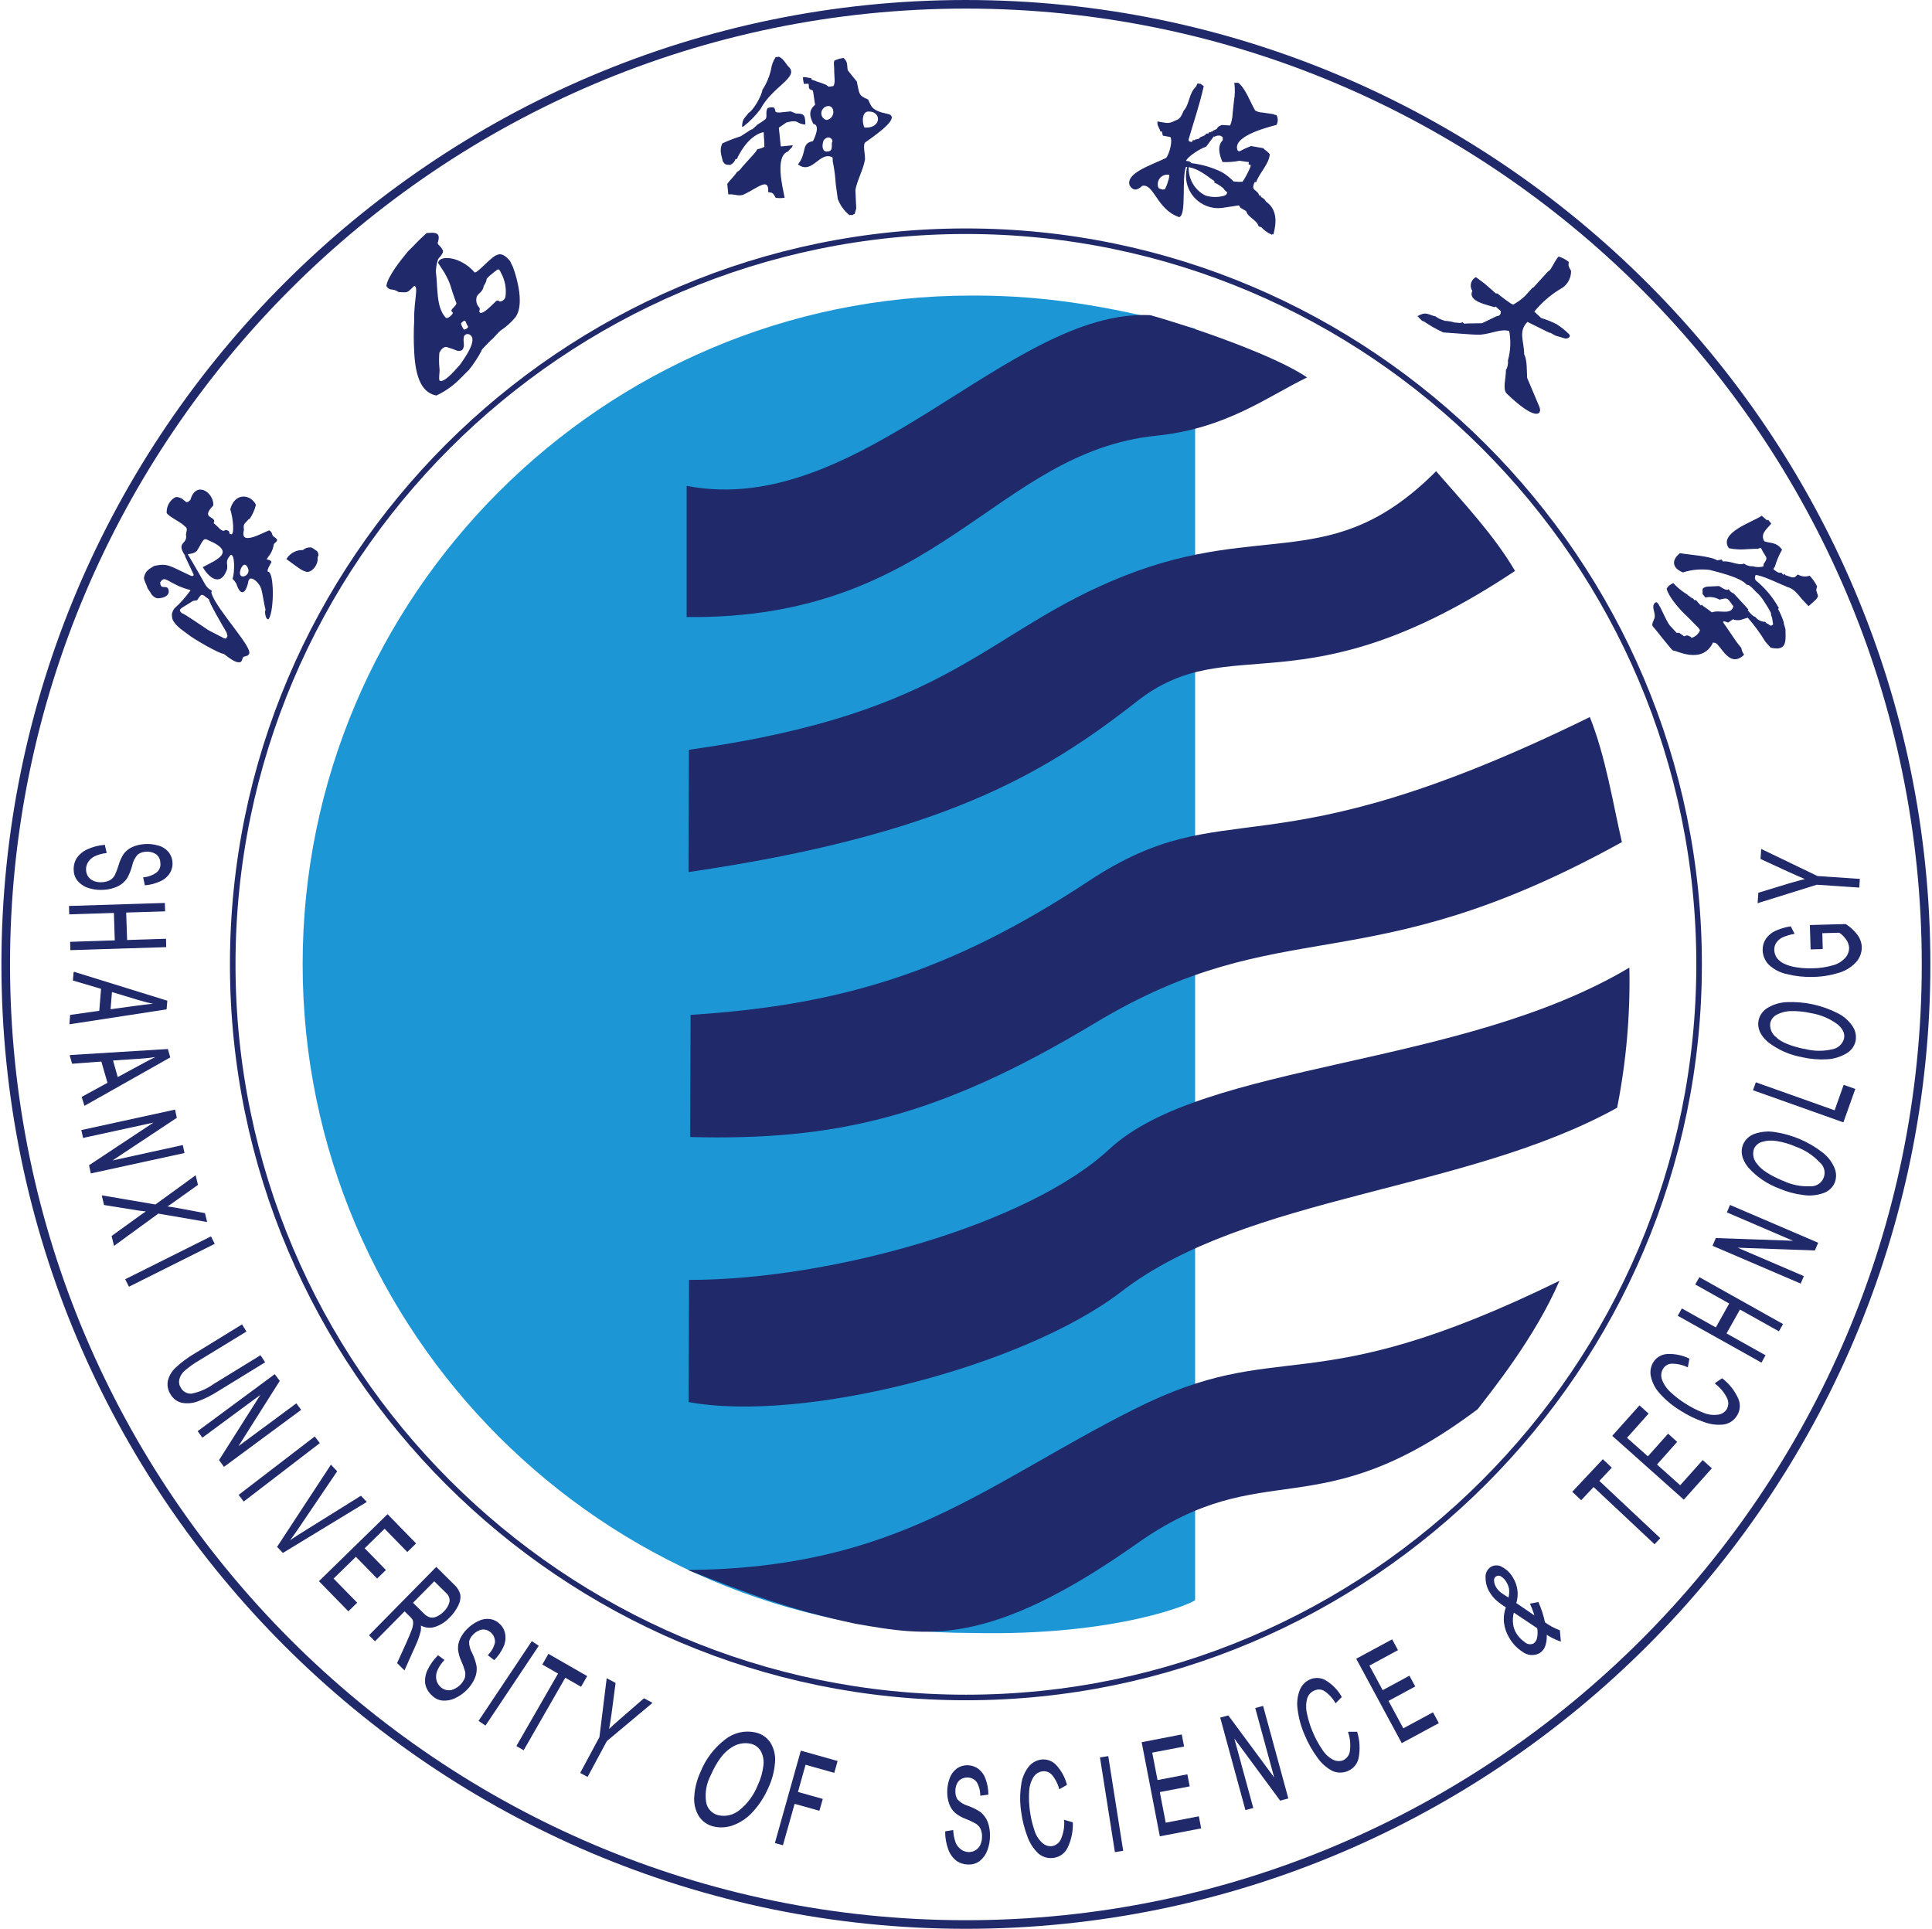 <svg width="588" height="587" viewBox="0 0 588 587" fill="none" xmlns="http://www.w3.org/2000/svg">
<path fill-rule="evenodd" clip-rule="evenodd" d="M293.969 1.309C454.926 1.309 586.196 132.564 586.196 293.501C586.196 454.438 454.926 585.693 293.969 585.693C133.013 585.693 1.742 454.438 1.742 293.501C1.742 132.564 133.013 1.309 293.969 1.309Z" stroke="#20296A" stroke-width="2.616" stroke-miterlimit="2.41"/>
<path fill-rule="evenodd" clip-rule="evenodd" d="M293.973 70.367C416.887 70.367 517.118 170.6 517.118 293.484C517.118 416.369 416.872 516.602 293.973 516.602C171.074 516.602 70.828 416.369 70.828 293.484C70.828 170.6 171.074 70.367 293.973 70.367Z" stroke="#20296A" stroke-width="1.693" stroke-miterlimit="2.41"/>
<path fill-rule="evenodd" clip-rule="evenodd" d="M227.922 34.498C229.461 33.668 232.016 29.128 232.185 27.436C233.43 25.52 234.326 23.4 234.832 21.173C235.001 19.878 235.458 18.637 236.171 17.542L237.079 17.449C238.479 18.142 239.202 19.803 239.879 20.419C243.127 23.343 234.924 26.266 231.323 33.068C229.819 35.116 228.025 36.935 225.999 38.468C226.199 36.176 226.476 36.437 227.922 34.529V34.498ZM235.986 34.175C236.371 34.391 236.371 34.391 237.263 34.422L239.11 34.221L240.649 34.068C241.065 34.191 241.788 34.591 242.188 34.714C244.804 34.714 244.819 35.206 244.943 37.699C242.265 37.545 243.404 36.068 239.371 37.084C239.264 37.084 236.955 38.745 236.863 38.776C237.063 40.638 237.248 42.5 237.432 44.362C237.471 44.49 237.523 44.614 237.586 44.731C238.433 44.731 240.188 44.439 241.05 44.393C240.942 44.87 239.894 45.547 239.787 45.931C235.447 47.47 238.14 57.349 238.602 60.042C237.8 60.153 236.988 60.153 236.186 60.042C235.417 58.688 235.355 58.503 233.986 58.318C234.124 53.564 230.446 57.072 226.429 58.98C224.891 59.734 223.66 58.841 221.812 58.98C221.72 57.995 221.612 56.995 221.52 56.01C221.966 55.287 223.814 53.502 224.414 52.471C225.183 51.994 225.183 51.994 226.122 50.794C229.368 47.132 230.045 46.624 230.569 45.608L231.924 45.208C232.228 45.08 232.527 44.936 232.816 44.777C232.816 43.9 232.724 43.023 232.709 42.146C232.57 41.561 232.709 40.607 232.524 39.992C228.337 40.869 225.491 45.316 224.137 48.255H223.675C223.494 49.067 222.914 49.732 222.135 50.024C220.766 49.886 220.92 50.024 220.181 49.117C219.72 47.162 219.073 45.793 219.95 43.777C221.76 42.941 223.621 42.222 225.522 41.623C228.707 39.515 228.707 39.515 229.168 39.469C229.168 39.253 230.461 38.376 230.446 38.176C231.386 37.631 232.287 37.019 233.139 36.345C233.801 35.499 233.032 34.129 233.77 33.006C234.34 32.852 235.309 32.667 235.54 33.006C235.771 33.344 235.755 33.837 235.94 34.191L235.986 34.175ZM250.56 42.546C252.437 40.407 253.899 42.746 253.468 43.162C253.037 43.577 253.976 46.054 252.099 46.239H252.006C250.391 46.639 249.652 44.824 250.56 42.5V42.546ZM250.56 32.775C250.637 32.652 250.56 32.775 250.714 32.59C252.053 31.698 253.099 32.144 253.545 32.975C254.17 34.278 253.619 35.84 252.317 36.465C252.068 36.584 251.802 36.663 251.529 36.699C250.306 36.404 249.555 35.173 249.851 33.951C249.96 33.495 250.208 33.085 250.56 32.775ZM263.84 33.822C268.611 33.237 268.781 39.392 263.056 38.976C262.486 38.622 261.717 34.498 263.84 33.822ZM247.943 24.712C248.621 25.081 249.237 25.081 251.36 25.974L252.129 26.559C252.683 26.559 253.222 26.42 253.776 26.328C254.468 25.312 254.084 23.25 254.068 21.958C254.068 19.419 253.822 19.311 254.068 18.588C254.898 18.19 255.787 17.93 256.701 17.819C257.978 19.08 257.562 19.881 257.839 21.435C258.701 22.589 259.732 23.758 260.609 24.881C261.455 28.744 261.04 29.082 264.086 30.421C265.088 32.575 265.195 33.837 270.15 34.837C273.675 35.529 267.919 39.946 263.302 43.146C262.24 43.87 263.209 46.947 263.086 48.609C262.455 51.855 260.686 54.871 260.163 57.841C260.255 59.703 260.332 61.565 260.424 63.427C260.27 63.95 260.101 64.458 259.963 64.966C259.732 64.966 259.593 65.227 259.363 65.273C259.132 65.32 258.778 65.181 258.547 65.273C257.027 64.01 255.856 62.378 255.145 60.534C254.93 58.995 254.715 57.457 254.515 55.918C254.393 53.768 254.121 51.629 253.699 49.517C253.514 49.024 253.699 47.978 253.453 47.747C249.421 45.639 247.204 52.979 243.096 49.994C245.866 46.424 243.896 43.669 247.528 43.115C248.128 41.977 249.944 38.099 247.651 37.53C247.374 36.73 245.496 34.083 248.266 31.96C247.989 30.498 247.851 28.974 247.558 27.497C247.558 27.343 246.574 27.128 246.466 26.897C246.189 26.359 246.466 25.435 246.112 25.358C245.758 25.282 245.158 25.358 244.804 25.358L244.573 24.127V23.635H245.019L246.774 23.958C246.781 24.081 246.781 24.204 246.774 24.327L247.897 24.712H247.943Z" fill="#20296A" stroke="#20296A" stroke-width="0.339" stroke-miterlimit="2.41"/>
<path fill-rule="evenodd" clip-rule="evenodd" d="M355.73 54.919C355.497 55.896 355.136 56.838 354.653 57.719C354.453 57.812 354.051 57.796 353.836 57.873C353.368 57.756 352.914 57.591 352.482 57.381C351.751 55.846 352.403 54.01 353.938 53.279C354.514 53.004 355.162 52.916 355.791 53.026C356.237 53.118 355.899 54.303 355.791 54.919H355.73ZM364.963 42.47C365.302 41.501 366.502 41.886 367.24 40.808H367.856L368.071 40.408L368.702 40.501L367.794 42.378C366.85 42.359 365.905 42.39 364.963 42.47ZM371.565 41.162C370.856 40.988 370.109 41.104 369.487 41.485C369.61 41.208 369.718 40.916 369.856 40.624L369.041 40.301C369.318 39.67 369.61 39.885 370.426 39.362C371.078 39.74 371.502 40.413 371.565 41.162ZM380.799 50.641C380.799 50.425 380.799 50.21 380.799 50.01L380.183 49.918L380.276 49.194L377.197 48.748C377.206 48.625 377.206 48.502 377.197 48.379C378.548 48.051 379.966 48.148 381.26 48.656C381.26 49.302 381.183 49.949 381.137 50.579H380.783L380.799 50.641ZM381.814 33.715C382.541 34.154 383.367 34.397 384.215 34.423L387.585 34.915C387.623 34.968 387.669 35.016 387.723 35.053L387.185 35.546C384.738 35.13 383.784 35.238 382.799 35.038L381.814 33.715ZM383.953 68.998L383.215 68.767C382.461 66.613 379.86 66.044 379.429 64.151L377.643 63.089C377.474 62.843 377.305 62.582 377.151 62.32L371.842 63.12C366.536 63.703 361.762 59.876 361.178 54.571C361.026 53.178 361.177 51.769 361.623 50.441C361.314 54.242 363.317 57.857 366.702 59.612C368.236 60.135 369.876 60.263 371.473 59.981C372.55 59.766 373.381 59.735 373.72 58.535C373.381 58.242 373.058 57.95 372.75 57.642C372.75 57.165 370.333 55.611 369.764 55.473C369.764 55.303 369.764 55.134 369.764 54.98C368.333 54.257 364.809 50.718 360.823 50.626C359.392 53.949 360.961 65.059 358.884 65.905C352.082 63.551 351.436 55.642 347.604 56.38C345.803 58.089 344.787 57.673 343.972 56.38C342.71 52.811 350.512 50.379 355.053 48.179C355.945 47.086 357.222 42.963 356.314 41.547L354.036 41.132C353.933 40.701 353.841 40.27 353.759 39.839H353.282C353.02 38.839 352.359 38.3 352.42 37.161C355.053 37.546 355.499 38.039 357.776 36.838C359.423 36.377 359.761 35.146 360.407 33.761C362.223 31.776 361.946 28.468 364.101 26.513C364.24 26.206 364.409 25.898 364.563 25.575L365.332 25.683C365.609 25.898 365.886 26.113 366.163 26.298C364.932 31.884 363.086 37.161 361.546 42.532C361.623 42.747 361.7 42.963 361.792 43.193L362.917 43.424C362.917 43.224 363.07 43.009 363.147 42.824C363.809 42.824 363.809 42.824 363.963 42.562C364.425 42.562 364.425 42.562 364.763 42.409C365.705 42.328 366.65 42.297 367.594 42.316L368.502 40.439C368.562 40.37 368.619 40.298 368.671 40.224H368.841L369.656 40.547C369.518 40.839 369.41 41.132 369.287 41.408L366.979 44.486C365.179 45.055 361.084 47.64 360.715 49.102C361.438 49.225 362.054 49.102 362.5 49.81C365.708 50.184 368.828 51.095 371.735 52.503C373.079 53.284 374.303 54.259 375.366 55.396C376.326 55.51 377.294 55.541 378.259 55.488C379.287 53.947 380.149 52.302 380.83 50.579H381.183C381.183 49.949 381.26 49.302 381.307 48.656C380.012 48.148 378.594 48.051 377.243 48.379C377.253 48.502 377.253 48.625 377.243 48.748C375.578 49.088 373.878 49.222 372.181 49.148C371.35 47.286 370.518 44.363 372.304 42.778C372.304 42.409 372.304 42.039 372.304 41.67C372.058 41.485 371.796 41.331 371.565 41.162C371.502 40.413 371.078 39.74 370.426 39.362C370.549 39.177 370.672 38.977 370.81 38.793C370.949 38.608 371.488 38.392 371.842 38.208L374.504 38.362C374.989 37.194 375.26 35.948 375.304 34.684C375.443 33.407 375.566 32.13 375.705 30.853C376.028 29.039 376.08 27.188 375.858 25.359H376.812C378.951 27.052 380.537 31.514 381.876 33.745L382.861 35.069C383.845 35.269 384.799 35.161 387.246 35.577L387.786 35.084L388.386 35.177C388.817 36.023 388.817 37.023 388.386 37.869C384.923 38.777 374.381 41.562 376.597 46.025L377.259 46.24C378.388 45.628 379.555 45.088 380.753 44.624L384.415 45.255C384.415 45.517 385.446 45.978 386.277 46.979C386.077 49.856 383.107 52.595 382.214 55.242H381.753C380.214 58.412 382.615 57.55 383.138 59.704H383.599V60.073C384.262 60.309 384.813 60.787 385.138 61.412C385.03 62.151 384.938 62.951 384.83 63.612L385.492 63.92C385.426 65.035 385.132 66.124 384.63 67.121L385.569 67.244L384.892 68.09L384.215 67.936C384.461 68.167 384.707 68.398 384.984 68.614L384.046 69.029L383.953 68.998ZM386.938 71.183C385.81 70.656 384.796 69.914 383.953 68.998L384.892 68.583C384.615 68.367 384.369 68.136 384.122 67.906L384.799 68.059L385.477 67.213L384.538 67.09C385.04 66.093 385.333 65.004 385.4 63.889L384.738 63.582C384.846 62.859 384.938 62.043 385.046 61.381C388.832 63.843 388.201 68.136 387.446 71.137H386.938V71.183Z" fill="#20296A"/>
<path d="M371.565 41.162C370.856 40.988 370.109 41.104 369.487 41.485C369.61 41.208 369.718 40.916 369.856 40.624L369.041 40.301C369.318 39.67 369.61 39.885 370.426 39.362M371.565 41.162C371.502 40.413 371.078 39.74 370.426 39.362M371.565 41.162C371.796 41.331 372.058 41.485 372.304 41.67C372.304 42.039 372.304 42.409 372.304 42.778C370.518 44.363 371.35 47.286 372.181 49.148C373.878 49.222 375.578 49.088 377.243 48.748C377.253 48.625 377.253 48.502 377.243 48.379C378.594 48.051 380.012 48.148 381.307 48.656C381.26 49.302 381.183 49.949 381.183 50.579H380.83C380.149 52.302 379.287 53.947 378.259 55.488C377.294 55.541 376.326 55.51 375.366 55.396C374.303 54.259 373.079 53.284 371.735 52.503C368.828 51.095 365.708 50.184 362.5 49.81C362.054 49.102 361.438 49.225 360.715 49.102C361.084 47.64 365.179 45.055 366.979 44.486L369.287 41.408C369.41 41.132 369.518 40.839 369.656 40.547L368.841 40.224H368.671C368.619 40.298 368.562 40.37 368.502 40.439L367.594 42.316C366.65 42.297 365.705 42.328 364.763 42.409C364.425 42.562 364.425 42.562 363.963 42.562C363.809 42.824 363.809 42.824 363.147 42.824C363.07 43.009 362.917 43.224 362.917 43.424L361.792 43.193C361.7 42.963 361.623 42.747 361.546 42.532C363.086 37.161 364.932 31.884 366.163 26.298C365.886 26.113 365.609 25.898 365.332 25.683L364.563 25.575C364.409 25.898 364.24 26.206 364.101 26.513C361.946 28.468 362.223 31.776 360.407 33.761C359.761 35.146 359.423 36.377 357.776 36.838C355.499 38.039 355.053 37.546 352.42 37.161C352.359 38.3 353.02 38.839 353.282 39.839H353.759C353.841 40.27 353.933 40.701 354.036 41.132L356.314 41.547C357.222 42.963 355.945 47.086 355.053 48.179C350.512 50.379 342.71 52.811 343.972 56.38C344.787 57.673 345.803 58.089 347.604 56.38C351.436 55.642 352.082 63.551 358.884 65.905C360.961 65.059 359.392 53.949 360.823 50.626C364.809 50.718 368.333 54.257 369.764 54.98C369.764 55.134 369.764 55.303 369.764 55.473C370.333 55.611 372.75 57.165 372.75 57.642C373.058 57.95 373.381 58.242 373.72 58.535C373.381 59.735 372.55 59.766 371.473 59.981C369.876 60.263 368.236 60.135 366.702 59.612C363.317 57.857 361.314 54.242 361.623 50.441C361.177 51.769 361.026 53.178 361.178 54.571C361.762 59.876 366.536 63.703 371.842 63.12L377.151 62.32C377.305 62.582 377.474 62.843 377.643 63.089L379.429 64.151C379.86 66.044 382.461 66.613 383.215 68.767L383.953 68.998M370.426 39.362C370.549 39.177 370.672 38.977 370.81 38.793C370.949 38.608 371.488 38.392 371.842 38.208L374.504 38.362C374.989 37.194 375.26 35.948 375.304 34.684C375.443 33.407 375.566 32.13 375.705 30.853C376.028 29.039 376.08 27.188 375.858 25.359H376.812C378.951 27.052 380.537 31.514 381.876 33.745L382.861 35.069C383.845 35.269 384.799 35.161 387.246 35.577L387.786 35.084L388.386 35.177C388.817 36.023 388.817 37.023 388.386 37.869C384.923 38.777 374.381 41.562 376.597 46.025L377.259 46.24C378.388 45.628 379.555 45.088 380.753 44.624L384.415 45.255C384.415 45.517 385.446 45.978 386.277 46.979C386.077 49.856 383.107 52.595 382.214 55.242H381.753C380.214 58.412 382.615 57.55 383.138 59.704H383.599V60.073C384.262 60.309 384.813 60.787 385.138 61.412C385.03 62.151 384.938 62.951 384.83 63.612L385.492 63.92C385.426 65.035 385.132 66.124 384.63 67.121L385.569 67.244L384.892 68.09L384.215 67.936C384.461 68.167 384.707 68.398 384.984 68.614L384.046 69.029L383.953 68.998M383.953 68.998C384.796 69.914 385.81 70.656 386.938 71.183V71.137H387.446C388.201 68.136 388.832 63.843 385.046 61.381C384.938 62.043 384.846 62.859 384.738 63.582L385.4 63.889C385.333 65.004 385.04 66.093 384.538 67.09L385.477 67.213L384.799 68.059L384.122 67.906C384.369 68.136 384.615 68.367 384.892 68.583L383.953 68.998ZM355.73 54.919C355.497 55.896 355.136 56.838 354.653 57.719C354.453 57.812 354.051 57.796 353.836 57.873C353.368 57.756 352.914 57.591 352.482 57.381C351.751 55.846 352.403 54.01 353.938 53.279C354.514 53.004 355.162 52.916 355.791 53.026C356.237 53.118 355.899 54.303 355.791 54.919H355.73ZM364.963 42.47C365.302 41.501 366.502 41.886 367.24 40.808H367.856L368.071 40.408L368.702 40.501L367.794 42.378C366.85 42.359 365.905 42.39 364.963 42.47ZM380.799 50.641C380.799 50.425 380.799 50.21 380.799 50.01L380.183 49.918L380.276 49.194L377.197 48.748C377.206 48.625 377.206 48.502 377.197 48.379C378.548 48.051 379.966 48.148 381.26 48.656C381.26 49.302 381.183 49.949 381.137 50.579H380.783L380.799 50.641ZM381.814 33.715C382.541 34.154 383.367 34.397 384.215 34.423L387.585 34.915C387.623 34.968 387.669 35.016 387.723 35.053L387.185 35.546C384.738 35.13 383.784 35.238 382.799 35.038L381.814 33.715Z" stroke="#20296A" stroke-width="0.339" stroke-miterlimit="2.41"/>
<path fill-rule="evenodd" clip-rule="evenodd" d="M68.153 194.419C68.007 194.547 67.852 194.665 67.691 194.773C63.275 192.788 59.381 189.588 55.38 186.833C55.688 186.664 62.274 191.249 63.336 191.926L68.153 194.419ZM68.692 191.803C69.353 192.45 69.107 192.927 69.445 193.588L68.876 194.527C68.633 194.507 68.391 194.472 68.153 194.419C68.007 194.547 67.852 194.665 67.691 194.773C63.275 192.788 59.381 189.588 55.38 186.833C54.287 185.987 54.364 185.51 55.272 184.833L58.227 183.002C58.95 182.54 59.012 182.679 59.889 182.525C61.428 180.14 61.428 180.54 63.798 182.355C63.474 182.832 68.415 191.234 68.768 191.803H68.692ZM73.031 173.338C73.539 171.8 74.739 170.846 75.601 172.784C76.848 175.631 71.877 177.108 73.031 173.338ZM96.746 168.999C96.177 170.03 96.823 169.999 96.207 171.553C95.592 173.108 94.053 174.216 93.13 173.8C91.945 173.554 90.36 172.261 87.389 170.092C88.448 168.447 90.298 167.487 92.252 167.568C92.871 167.002 93.694 166.714 94.53 166.768C94.638 166.768 94.807 166.768 94.93 166.906L95.361 167.137C95.569 167.274 95.77 167.423 95.961 167.584C95.961 167.584 96.746 167.86 96.746 168.999ZM56.596 169.184C53.518 164.737 57.396 166.014 56.765 162.644C57.026 161.198 57.319 160.736 56.334 160.013C55.303 158.859 51.563 157.12 50.901 156.074C50.827 154.55 51.443 153.075 52.579 152.058C53.718 151.181 53.841 151.365 55.041 151.765C56.426 152.581 56.657 153.812 58.119 152.181C59.658 146.518 64.829 149.873 64.767 153.719C60.443 158.243 66.306 157.105 64.767 159.274C65.921 159.874 67.491 162.552 68.615 161.459C68.915 161.467 69.208 161.558 69.461 161.721C69.83 162.09 69.461 162.706 70.076 162.69C71.846 163.629 71.046 157.412 70.261 154.997C71.6 149.965 76.217 150.611 77.71 153.658C77.337 155.141 76.707 156.548 75.847 157.813C75.755 157.813 75.74 157.813 75.617 157.813C74.385 159.351 73.754 159.197 74.078 161.244C72.724 166.568 79.71 162.429 81.926 161.582C82.788 162.136 82.496 162.598 82.957 163.229C83.234 163.583 83.758 163.629 84.189 164.337C84.019 164.937 83.219 165.214 83.142 165.691C82.95 167.077 82.356 168.378 81.434 169.43C81.434 169.645 80.972 170.015 80.895 170.199C81.28 170.553 82.234 170.492 82.434 171.046C82.203 171.6 80.787 173.6 81.418 174.123C83.265 173.831 83.342 185.695 81.649 188.28C81.157 188.526 80.572 186.387 80.987 185.556C80.018 181.494 80.064 179.401 79.11 177.97C77.71 175.893 75.724 175.016 75.386 177.031C75.109 178.678 73.754 182.663 72.077 177.539C72.077 177.539 71.046 176 71.015 176C71.508 174.462 71.877 168.168 70.107 168.738C67.891 171.184 69.553 171.646 68.784 173.615C66.814 178.509 63.521 175.308 61.936 172.677C65.66 170.676 72.508 168.061 63.474 164.26C61.751 163.244 61.612 164.598 59.827 167.491C58.919 168.399 57.965 168.291 56.842 168.568C56.642 168.107 59.92 173.631 62.059 177.524C63.259 179.755 64.305 179.601 64.259 179.924C64.213 180.247 64.075 180.401 64.259 180.724C65.798 185.71 77.956 198.343 75.37 199.189C75.37 199.189 75.37 199.328 75.247 199.405C75.124 199.482 75.14 199.405 75.093 199.405C74.524 199.651 74.124 199.62 73.893 199.882C73.662 200.143 73.647 200.605 73.262 201.267C71.908 201.944 69.43 199.728 68.122 198.789C67.245 199.082 58.596 194.081 57.18 192.819C56.503 192.219 53.672 190.634 52.687 188.48C52.548 188.049 52.348 186.787 52.579 186.572C52.933 185.356 53.441 185.033 54.395 184.171C54.764 183.71 55.826 182.771 56.98 181.248C58.134 179.724 58.134 179.909 58.134 179.447C51.132 177.693 50.347 174.4 48.593 177.17C48.593 179.678 50.424 178.386 50.901 179.078C51.656 180.155 51.086 181.894 47.824 181.909C47.031 181.665 46.37 181.109 45.992 180.37C45.838 179.986 45.115 179.124 45.054 178.909C44.761 177.862 44.146 176.954 43.961 175.939C44.315 174.062 45.069 173.492 47.039 172.369C51.102 171.523 51.486 172.369 57.811 175.277C58.411 175.677 59.35 175.477 59.042 174.693C57.334 171.169 57.273 170.83 56.503 169.292L56.596 169.184Z" fill="#20296A"/>
<path d="M68.153 194.419C68.007 194.547 67.852 194.665 67.691 194.773C63.275 192.788 59.381 189.588 55.38 186.833M68.153 194.419L63.336 191.926C62.274 191.249 55.688 186.664 55.38 186.833M68.153 194.419C68.391 194.472 68.633 194.507 68.876 194.527L69.445 193.588C69.107 192.927 69.353 192.45 68.692 191.803H68.768C68.415 191.234 63.474 182.832 63.798 182.355C61.428 180.54 61.428 180.14 59.889 182.525C59.012 182.679 58.95 182.54 58.227 183.002L55.272 184.833C54.364 185.51 54.287 185.987 55.38 186.833M73.031 173.338C73.539 171.8 74.739 170.846 75.601 172.784C76.848 175.631 71.877 177.108 73.031 173.338ZM96.746 168.999C96.177 170.03 96.823 169.999 96.207 171.553C95.592 173.108 94.053 174.216 93.13 173.8C91.945 173.554 90.36 172.261 87.389 170.092C88.448 168.447 90.298 167.487 92.252 167.568C92.871 167.002 93.694 166.714 94.53 166.768C94.638 166.768 94.807 166.768 94.93 166.906L95.361 167.137C95.569 167.274 95.77 167.423 95.961 167.584C95.961 167.584 96.746 167.86 96.746 168.999ZM56.596 169.184C53.518 164.737 57.396 166.014 56.765 162.644C57.026 161.198 57.319 160.736 56.334 160.013C55.303 158.859 51.563 157.12 50.901 156.074C50.827 154.55 51.443 153.075 52.579 152.058C53.718 151.181 53.841 151.365 55.041 151.765C56.426 152.581 56.657 153.812 58.119 152.181C59.658 146.518 64.829 149.873 64.767 153.719C60.443 158.243 66.306 157.105 64.767 159.274C65.921 159.874 67.491 162.552 68.615 161.459C68.915 161.467 69.208 161.558 69.461 161.721C69.83 162.09 69.461 162.706 70.076 162.69C71.846 163.629 71.046 157.412 70.261 154.997C71.6 149.965 76.217 150.611 77.71 153.658C77.337 155.141 76.707 156.548 75.847 157.813C75.755 157.813 75.74 157.813 75.617 157.813C74.385 159.351 73.754 159.197 74.078 161.244C72.724 166.568 79.71 162.429 81.926 161.582C82.788 162.136 82.496 162.598 82.957 163.229C83.234 163.583 83.758 163.629 84.189 164.337C84.019 164.937 83.219 165.214 83.142 165.691C82.95 167.077 82.356 168.378 81.434 169.43C81.434 169.645 80.972 170.015 80.895 170.199C81.28 170.553 82.234 170.492 82.434 171.046C82.203 171.6 80.787 173.6 81.418 174.123C83.265 173.831 83.342 185.695 81.649 188.28C81.157 188.526 80.572 186.387 80.987 185.556C80.018 181.494 80.064 179.401 79.11 177.97C77.71 175.893 75.724 175.016 75.386 177.031C75.109 178.678 73.754 182.663 72.077 177.539C72.077 177.539 71.046 176 71.015 176C71.508 174.462 71.877 168.168 70.107 168.738C67.891 171.184 69.553 171.646 68.784 173.615C66.814 178.509 63.521 175.308 61.936 172.677C65.66 170.676 72.508 168.061 63.474 164.26C61.751 163.244 61.612 164.598 59.827 167.491C58.919 168.399 57.965 168.291 56.842 168.568C56.642 168.107 59.92 173.631 62.059 177.524C63.259 179.755 64.305 179.601 64.259 179.924C64.213 180.247 64.075 180.401 64.259 180.724C65.798 185.71 77.956 198.343 75.37 199.189C75.37 199.189 75.37 199.328 75.247 199.405C75.124 199.482 75.14 199.405 75.093 199.405C74.524 199.651 74.124 199.62 73.893 199.882C73.662 200.143 73.647 200.605 73.262 201.267C71.908 201.944 69.43 199.728 68.122 198.789C67.245 199.082 58.596 194.081 57.18 192.819C56.503 192.219 53.672 190.634 52.687 188.48C52.548 188.049 52.348 186.787 52.579 186.572C52.933 185.356 53.441 185.033 54.395 184.171C54.764 183.71 55.826 182.771 56.98 181.248C58.134 179.724 58.134 179.909 58.134 179.447C51.132 177.693 50.347 174.4 48.593 177.17C48.593 179.678 50.424 178.386 50.901 179.078C51.656 180.155 51.086 181.894 47.824 181.909C47.031 181.665 46.37 181.109 45.992 180.37C45.838 179.986 45.115 179.124 45.054 178.909C44.761 177.862 44.146 176.954 43.961 175.939C44.315 174.062 45.069 173.492 47.039 172.369C51.102 171.523 51.486 172.369 57.811 175.277C58.411 175.677 59.35 175.477 59.042 174.693C57.334 171.169 57.273 170.83 56.503 169.292L56.596 169.184Z" stroke="#20296A" stroke-width="0.339" stroke-miterlimit="2.41"/>
<path fill-rule="evenodd" clip-rule="evenodd" d="M140.572 106.374C141.526 105.036 140.572 104.235 141.064 102.266C141.411 101.575 142.253 101.295 142.944 101.641C143.02 101.679 143.091 101.723 143.158 101.773C145.651 103.42 141.712 108.867 140.08 111.16C138.31 113.176 134.94 117.053 133.632 115.915C133.2 115.114 133.817 113.268 133.54 111.714C133.424 110.265 133.424 108.808 133.54 107.359C134.34 105.513 135.71 105.159 136.294 105.559L137.987 106.097C139.11 106.559 139.526 106.882 140.618 106.374H140.572ZM142.019 97.957C141.912 98.358 142.681 99.327 142.681 99.496C142.39 100.084 141.798 100.463 141.141 100.481C140.593 99.878 140.244 99.12 140.141 98.311L140.91 97.573C141.264 97.727 141.218 96.973 142.035 97.973L142.019 97.957ZM152.084 91.956C151.879 91.762 151.612 91.648 151.33 91.633C150.745 91.818 146.22 97.311 145.682 94.711C145.682 94.449 146.112 94.095 145.589 93.541C144.91 92.737 144.638 91.665 144.851 90.633C145.066 89.094 146.774 89.094 147.051 86.956C147.47 86.397 147.768 85.758 147.928 85.078C147.667 84.724 149.821 82.939 151.514 81.754C152.027 81.893 152.422 82.3 152.545 82.816C153.869 85.115 154.378 87.793 153.992 90.418C153.746 91.283 152.981 91.9 152.084 91.956ZM133.54 80.016C133.648 77.892 139.926 77.969 144.312 83.001C145.066 83.755 148.328 79.508 150.93 77.892C151.13 78.046 152.468 76.277 155.115 79.585C155.361 80.108 155.654 80.739 155.915 81.216C157.454 85.309 159.348 92.972 156.7 96.496C155.398 98.045 153.88 99.398 152.191 100.512L151.622 101.035C151.068 101.65 150.499 102.25 149.944 102.851L149.021 103.682C146.42 106.344 146.42 106.344 146.359 106.759C145.291 108.742 144.05 110.626 142.65 112.391L139.572 115.468C137.592 117.421 135.291 119.019 132.77 120.192C129.954 119.577 126.707 117.376 126.23 107.067C126.046 103.905 126.046 100.735 126.23 97.573C126.091 91.141 127.769 87.063 126.045 86.802C123.551 89.248 124.167 88.771 121.428 88.725C119.228 87.356 118.72 88.556 117.766 86.986C118.181 84.186 122.074 79.293 124.29 76.615C126.753 74.261 126.83 73.861 129.938 71.076C132.046 70.968 134.048 70.645 133.139 73.522C132.754 74.722 133.786 74.507 134.679 76.369C134.679 77.4 133.139 78.569 133.139 78.923C132.727 80.144 132.509 81.421 132.493 82.709C133.139 87.648 132.493 93.372 135.448 96.711C135.448 96.588 135.879 97.711 137.571 95.988C138.587 94.742 137.402 94.957 137.571 94.449C137.741 93.941 138.833 93.311 139.11 92.326C136.987 86.755 137.571 86.678 135.402 82.893L133.54 80.016Z" fill="#20296A" stroke="#20296A" stroke-width="0.339" stroke-miterlimit="2.41"/>
<path fill-rule="evenodd" clip-rule="evenodd" d="M433.365 97.619C432.981 97.619 432.981 97.619 431.688 96.25C433.827 95.188 433.919 95.526 436.72 96.465C435.596 97.157 435.289 96.465 434.058 96.465L433.365 97.696V97.619ZM439.52 97.804C440.683 97.831 441.836 98.033 442.937 98.404L441.029 99.358C441.029 99.158 441.029 98.973 441.029 98.773C440.449 98.573 439.922 98.241 439.489 97.804H439.52ZM448.339 88.571C447.426 87.364 447.666 85.647 448.873 84.735C448.969 84.663 449.067 84.598 449.17 84.54L451.74 86.448C452.894 87.463 454.063 88.463 455.264 89.525C455.254 89.653 455.254 89.782 455.264 89.91H454.787C452.494 87.817 451.971 87.694 449.247 85.386C448.401 86.648 449.047 87.71 448.278 88.463L448.339 88.571ZM455.325 89.864C455.316 89.736 455.316 89.607 455.325 89.479H455.71C455.871 89.609 456.025 89.748 456.171 89.895L458.188 91.433L459.727 92.51L459.388 92.88C457.919 92.081 456.571 91.076 455.387 89.895L455.325 89.864ZM466.837 87.587L471.192 82.801C471.361 82.678 471.545 82.57 471.699 82.447C471.741 82.549 471.793 82.647 471.853 82.739L467.237 87.879L466.898 87.587H466.837ZM464.374 90.064L466.468 87.756L466.837 87.587L467.175 87.879L471.792 82.739L464.774 90.433L464.312 90.033L464.374 90.064ZM468.991 96.942C470.578 97.424 472.123 98.036 473.608 98.773C472.884 99.558 469.13 97.788 468.991 96.942ZM458.573 112.575C459.019 111.681 459.207 110.678 459.111 109.683C459.924 106.735 460.052 103.639 459.481 100.635C456.896 99.743 454.063 101.373 450.601 101.681C448.447 101.681 448.447 101.681 439.305 101.004C437.231 100.05 435.243 98.918 433.365 97.619L434.058 96.388C435.289 96.388 435.596 97.157 436.72 96.388C437.561 96.986 438.499 97.439 439.489 97.727C439.922 98.164 440.449 98.496 441.029 98.696C441.029 98.896 441.029 99.081 441.029 99.281L442.937 98.327C444.599 98.511 444.599 98.511 445.091 98.25L445.553 98.681C445.815 98.588 450.278 98.558 451.063 98.542L455.571 96.388C456.649 96.28 456.957 95.68 456.942 94.618L455.217 93.08L454.817 93.311C452.879 92.633 446.584 91.572 448.339 88.448C449.109 87.617 448.462 86.555 449.309 85.371C452.032 87.679 452.555 87.802 454.848 89.895H455.325C456.508 91.076 457.857 92.081 459.327 92.88L459.665 92.51L460.573 92.88C461.957 92.121 463.234 91.184 464.374 90.095L464.836 90.495L471.853 82.801C471.793 82.709 471.741 82.611 471.699 82.509C472.838 80.97 473.378 79.431 474.409 78.262C475.452 78.588 476.423 79.11 477.271 79.8C477.086 81.047 477.271 81.201 477.978 82.463C478.008 84.399 477.095 86.228 475.532 87.371C472.156 89.294 469.171 91.83 466.729 94.849L468.976 96.942C469.099 97.788 472.853 99.558 473.593 98.773C474.992 99.643 476.284 100.676 477.44 101.85C477.901 102.358 477.317 102.851 476.455 102.866L473.531 102.004C471.807 101.035 471.807 101.035 471.622 101.112L464.836 97.758C461.758 100.835 463.697 103.743 463.712 107.867C464.697 109.79 464.451 112.914 464.62 115.053L468.268 123.67C469.453 126.363 467.052 127.732 458.681 119.654C457.45 118.453 458.511 115.037 458.511 112.575H458.573Z" fill="#20296A"/>
<path d="M433.365 97.619C432.981 97.619 432.981 97.619 431.688 96.25C433.827 95.188 433.919 95.526 436.72 96.465C435.596 97.157 435.289 96.465 434.058 96.465L433.365 97.696V97.619ZM433.365 97.619C435.243 98.918 437.231 100.05 439.305 101.004C448.447 101.681 448.447 101.681 450.601 101.681C454.063 101.373 456.896 99.743 459.481 100.635C460.052 103.639 459.924 106.735 459.111 109.683C459.207 110.678 459.019 111.681 458.573 112.575H458.511C458.511 115.037 457.45 118.453 458.681 119.654C467.052 127.732 469.453 126.363 468.268 123.67L464.62 115.053C464.451 112.914 464.697 109.79 463.712 107.867C463.697 103.743 461.758 100.835 464.836 97.758L471.622 101.112C471.807 101.035 471.807 101.035 473.531 102.004L476.455 102.866C477.317 102.851 477.901 102.358 477.44 101.85C476.284 100.676 474.992 99.643 473.593 98.773C472.853 99.558 469.099 97.788 468.976 96.942L466.729 94.849C469.171 91.83 472.156 89.294 475.532 87.371C477.095 86.228 478.008 84.399 477.978 82.463C477.271 81.201 477.086 81.047 477.271 79.8C476.423 79.11 475.452 78.588 474.409 78.262C473.378 79.431 472.838 80.97 471.699 82.509C471.741 82.611 471.793 82.709 471.853 82.801L464.836 90.495L464.374 90.095C463.234 91.184 461.957 92.121 460.573 92.88L459.665 92.51L459.327 92.88C457.857 92.081 456.508 91.076 455.325 89.895H454.848C452.555 87.802 452.032 87.679 449.309 85.371C448.462 86.555 449.109 87.617 448.339 88.448C446.584 91.572 452.879 92.633 454.817 93.311L455.217 93.08L456.942 94.618C456.957 95.68 456.649 96.28 455.571 96.388L451.063 98.542C450.278 98.558 445.815 98.588 445.553 98.681L445.091 98.25C444.599 98.511 444.599 98.511 442.937 98.327L441.029 99.281C441.029 99.081 441.029 98.896 441.029 98.696C440.449 98.496 439.922 98.164 439.489 97.727C438.499 97.439 437.561 96.986 436.72 96.388C435.596 97.157 435.289 96.388 434.058 96.388L433.365 97.619ZM466.837 87.587L471.192 82.801C471.361 82.678 471.545 82.57 471.699 82.447C471.741 82.549 471.793 82.647 471.853 82.739L467.237 87.879L466.898 87.587H466.837ZM466.837 87.587L466.468 87.756L464.374 90.064L464.312 90.033L464.774 90.433L471.792 82.739L467.175 87.879L466.837 87.587ZM439.52 97.804C440.683 97.831 441.836 98.033 442.937 98.404L441.029 99.358C441.029 99.158 441.029 98.973 441.029 98.773C440.449 98.573 439.922 98.241 439.489 97.804H439.52ZM448.339 88.571C447.426 87.364 447.666 85.647 448.873 84.735C448.969 84.663 449.067 84.598 449.17 84.54L451.74 86.448C452.894 87.463 454.063 88.463 455.264 89.525C455.254 89.653 455.254 89.782 455.264 89.91H454.787C452.494 87.817 451.971 87.694 449.247 85.386C448.401 86.648 449.047 87.71 448.278 88.463L448.339 88.571ZM455.325 89.864C455.316 89.736 455.316 89.607 455.325 89.479H455.71C455.871 89.609 456.025 89.748 456.171 89.895L458.188 91.433L459.727 92.51L459.388 92.88C457.919 92.081 456.571 91.076 455.387 89.895L455.325 89.864ZM468.991 96.942C470.578 97.424 472.123 98.036 473.608 98.773C472.884 99.558 469.13 97.788 468.991 96.942Z" stroke="#20296A" stroke-width="0.339" stroke-miterlimit="2.41"/>
<path fill-rule="evenodd" clip-rule="evenodd" d="M539.059 197.037L537.413 195.175C535.825 192.564 534.013 190.099 531.995 187.805C529.964 188.297 529.41 188.989 527.378 188.297L525.932 189.282L524.639 188.851L524.162 189.297C525.578 191.39 527.024 193.483 528.472 195.591L529.81 197.283C529.924 197.985 530.192 198.653 530.595 199.237C525.978 203.561 523.562 194.975 521.669 195.468C521.577 195.344 521.439 195.237 521.362 195.129C518.16 202.484 509.834 197.499 509.311 197.853C509.05 198.006 503.864 191.205 503.233 190.605C502.601 190.005 503.71 188.651 503.787 187.758C503.926 186.066 502.617 184.466 503.941 183.481C504.664 182.942 506.603 188.62 508.096 190.482C508.803 191.236 509.481 192.021 510.204 192.759C510.419 192.759 510.758 192.759 511.004 192.759L512.544 193.852C513.344 193.575 513.236 193.359 514.282 193.852C514.39 193.944 514.713 194.19 514.821 194.298C516.098 193.953 517.129 193.013 517.591 191.775C517.421 191.528 517.237 191.267 517.083 191.005C515.929 189.851 514.806 188.712 513.698 187.574C511.559 185.65 508.049 181.68 507.419 179.188C507.957 178.372 507.957 178.372 509.204 177.649C510.431 178.974 511.842 180.119 513.39 181.05C513.682 181.419 514.067 181.496 514.929 182.265H515.175C515.36 182.511 515.56 182.742 515.76 182.988L516.052 182.758L517.591 184.496L517.898 184.266C518.191 184.619 518.575 184.696 520.977 186.558C523.3 185.573 527.04 187.635 527.732 184.466C525.685 181.696 525.993 181.68 523.362 182.311C522.065 181.59 520.552 181.359 519.099 181.665L518.329 180.696C518.422 180.019 518.222 179.572 518.422 179.157C518.869 178.835 519.409 178.668 519.961 178.68L523.162 178.526C523.793 178.88 525.347 180.065 526.055 179.557C526.43 180.114 526.967 180.543 527.593 180.788C528.841 182.157 530.118 183.512 531.38 184.896L531.872 185.496L531.672 185.65C532.103 186.189 533.211 187.682 534.103 187.882C534.856 188.819 535.979 189.38 537.182 189.42C537.567 189.897 537.567 189.897 537.951 189.99C538.936 190.728 538.998 190.774 539.829 190.113C539.721 189.374 539.598 188.574 539.49 187.943C539.398 187.697 539.305 187.435 539.198 187.174C539.198 186.481 539.198 186.481 538.136 184.666C537.736 184.05 537.351 183.45 536.966 182.819C536.279 181.717 535.428 180.725 534.442 179.88C533.519 178.957 532.688 177.849 531.641 177.757C529.779 175.448 522.039 173.756 520.377 173.279C517.625 172.931 514.83 173.188 512.19 174.033C508.573 172.494 509.342 170.124 511.328 168.524C513.759 168.986 520.561 169.37 522.608 170.709L523.87 170.478C524.024 170.678 524.177 170.894 524.347 171.078C526.27 170.663 529.072 172.417 530.749 171.709C531.535 172.276 532.489 172.557 533.457 172.51C534.567 172.84 535.748 172.84 536.859 172.51C536.859 172.217 536.859 171.925 536.951 171.648C538.613 169.37 537.459 169.709 536.104 166.678C535.581 166.57 535.581 166.57 535.011 166.847C531.518 166.847 529.764 167.37 526.286 166.693C523.208 162.292 533.488 158.999 536.165 157.168C536.689 157.645 537.243 158.138 537.813 158.615L538.09 158.399L538.859 159.353C537.613 160.892 535.381 162.431 536.843 164.862C538.874 165.631 540.413 165 542.167 167.293C541.267 168.883 540.555 170.571 540.044 172.325C539.859 172.602 539.659 172.894 539.475 173.202C540.013 173.741 541.275 174.741 542.09 174.464C542.275 174.71 542.475 174.941 542.675 175.187L543.06 174.879C543.352 175.248 543.352 175.248 543.737 175.325C545.477 175.956 545.477 175.956 546.061 175.849C546.646 175.741 546.8 175.31 547.185 175.048C548.26 175.647 549.536 175.775 550.708 175.402C551.572 176.315 552.292 177.352 552.847 178.48C552.37 180.019 552.709 179.742 553.141 181.419C552.755 182.219 552.756 182.219 550.447 184.235L548.6 182.296C547.354 180.757 545.923 178.926 544.137 178.526C542.029 177.68 535.719 174.602 534.18 174.848C533.934 175.756 533.749 175.679 534.18 176.695C537.028 179.001 539.404 181.833 541.183 185.035L540.906 185.266C541.673 186.621 542.294 188.055 542.752 189.543C542.552 189.713 542.937 190.19 543.229 191.544C543.337 195.452 543.598 197.976 538.967 196.945L539.059 197.037Z" fill="#20296A" stroke="#20296A" stroke-width="0.339" stroke-miterlimit="2.41"/>
<path fill-rule="evenodd" clip-rule="evenodd" d="M295.571 89.953C320.04 89.799 341.185 94.031 363.73 100.016V486.933C363.73 487.58 340.646 498.012 295.648 496.966C183.552 496.966 92.109 405.549 92.109 293.467C92.109 181.385 183.475 89.953 295.571 89.953Z" fill="#1C96D5"/>
<path fill-rule="evenodd" clip-rule="evenodd" d="M209.116 147.89C261.885 158.03 307.298 93.865 350.097 95.911C364.577 100.004 388.677 108.544 397.803 114.868C385.769 120.669 373.318 130.409 351.959 132.595C302.574 137.642 285.785 188.651 208.977 187.789V147.89H209.116Z" fill="#20296A"/>
<path fill-rule="evenodd" clip-rule="evenodd" d="M209.732 228.179C290.665 216.885 299.375 192.219 342.08 175.293C384.785 158.366 405.529 175.016 437.078 143.41C445.465 153.073 454.652 162.783 461.1 173.754C396.019 217.085 374.659 191.019 346.05 213.423C317.442 235.827 286.294 254.184 209.547 265.401L209.671 228.179H209.732Z" fill="#20296A"/>
<path fill-rule="evenodd" clip-rule="evenodd" d="M209.732 389.517C253.099 389.517 313.179 372.468 337.57 349.772C366.303 323.013 444.449 325.152 495.896 294.469C496.2 308.78 494.951 323.082 492.172 337.123C446.004 362.743 379.538 363.62 341.357 393.026C311.747 415.845 244.635 433.156 209.578 426.693L209.717 389.517H209.732Z" fill="#20296A"/>
<path fill-rule="evenodd" clip-rule="evenodd" d="M210.255 308.859C254.607 305.996 288.402 296.456 331.307 268.159C374.212 239.861 383.908 267.297 483.861 218.227C488.678 230.29 490.801 244.016 493.618 256.28C414.84 299.888 391.063 276.576 333.169 311.397C285.463 340.126 253.914 347.173 210.055 346.035L210.178 308.859H210.255Z" fill="#20296A"/>
<path fill-rule="evenodd" clip-rule="evenodd" d="M209.328 477.794C273.271 477.286 299.386 451.943 345.046 428.939C390.706 405.935 397.37 427.616 474.609 389.793C467.252 406.981 453.74 423.646 449.724 428.862C400.586 465.792 385.089 442.218 346.155 469.67C300.756 501.737 281.981 497.859 260.559 494.197C240.199 489.935 227.226 484.765 209.328 477.794Z" fill="#20296A"/>
<path fill-rule="evenodd" clip-rule="evenodd" d="M31.786 257.385L32.263 259.447C31.062 259.597 29.891 259.923 28.785 260.416C27.917 260.821 27.185 261.467 26.677 262.278C26.176 263.053 25.948 263.973 26.03 264.894C26.076 265.688 26.36 266.449 26.846 267.079C27.341 267.68 27.998 268.13 28.739 268.371C29.542 268.634 30.391 268.728 31.232 268.648C32.048 268.596 32.844 268.376 33.571 268.002C34.229 267.616 34.763 267.049 35.11 266.371C35.585 265.38 35.977 264.35 36.28 263.293C36.61 262.095 37.129 260.958 37.819 259.923C38.489 259.059 39.361 258.372 40.358 257.923C41.48 257.435 42.677 257.145 43.898 257.061C45.28 256.943 46.673 257.078 48.006 257.462C49.202 257.745 50.278 258.397 51.084 259.323C51.8 260.157 52.231 261.198 52.315 262.293C52.432 263.467 52.156 264.647 51.531 265.648C50.847 266.722 49.855 267.563 48.684 268.063C47.275 268.713 45.765 269.113 44.221 269.248L43.774 267.156C45.234 267.022 46.629 266.489 47.806 265.617C48.712 264.871 49.152 263.698 48.961 262.539C48.959 261.401 48.379 260.34 47.422 259.723C46.495 259.174 45.416 258.937 44.344 259.046C43.448 259.08 42.582 259.374 41.851 259.893C40.943 260.868 40.325 262.078 40.066 263.386C39.718 264.723 39.201 266.011 38.527 267.217C37.829 268.242 36.874 269.065 35.757 269.602C34.487 270.188 33.12 270.533 31.724 270.618C30.25 270.747 28.763 270.607 27.339 270.202C26.07 269.881 24.919 269.208 24.015 268.263C23.205 267.433 22.714 266.343 22.63 265.186C22.468 263.832 22.76 262.462 23.46 261.293C24.261 260.111 25.382 259.182 26.692 258.616C28.301 257.883 30.024 257.435 31.786 257.292V257.385Z" fill="#20296A" stroke="#20296A" stroke-width="0.339" stroke-miterlimit="2.41"/>
<path fill-rule="evenodd" clip-rule="evenodd" d="M21.164 275.881L50.004 274.973L50.081 277.189L38.231 277.559L38.523 286.252L50.358 285.868L50.419 288.084L21.579 288.991L21.518 286.791L35.107 286.345L34.83 277.666L21.241 278.097L21.164 275.881Z" fill="#20296A" stroke="#20296A" stroke-width="0.339" stroke-miterlimit="2.41"/>
<path fill-rule="evenodd" clip-rule="evenodd" d="M22.505 295.914L50.744 304.669L50.544 307.039L21.305 311.532L21.505 309.024L30.369 307.777L30.938 300.807L22.366 298.283L22.567 295.929L22.505 295.914ZM33.924 301.684L33.462 307.347L41.572 306.239C44.035 305.916 46.051 305.669 47.636 305.546C45.804 305.177 44.004 304.731 42.203 304.192L33.924 301.684Z" fill="#20296A" stroke="#20296A" stroke-width="0.339" stroke-miterlimit="2.41"/>
<path fill-rule="evenodd" clip-rule="evenodd" d="M21.46 321.245L50.961 319.43L51.623 321.722L25.8 336.294L25.061 333.909L32.91 329.616L30.971 322.892L22.076 323.554L21.414 321.292L21.46 321.245ZM34.187 322.6L35.726 328.047L42.913 324.154C45.098 322.984 46.899 322.03 48.345 321.369C46.499 321.676 44.652 321.892 42.79 322.015L34.156 322.6H34.187Z" fill="#20296A" stroke="#20296A" stroke-width="0.339" stroke-miterlimit="2.41"/>
<path fill-rule="evenodd" clip-rule="evenodd" d="M24.953 344.05L53.146 337.895L53.623 340.11L33.386 353.528L55.501 348.681L55.947 350.774L27.769 356.913L27.292 354.698L47.56 341.28L25.415 346.111L24.953 344.05Z" fill="#20296A" stroke="#20296A" stroke-width="0.339" stroke-miterlimit="2.41"/>
<path fill-rule="evenodd" clip-rule="evenodd" d="M31.218 363.989L47.346 366.743L59.442 357.957L60.058 360.527L53.579 365.143C52.225 366.128 51.194 366.835 50.501 367.282C51.609 367.405 52.779 367.574 54.01 367.805L62.243 369.344L62.812 371.682L48.146 369.159L34.804 378.884L34.158 376.222L43.176 369.713L44.868 368.559L42.576 368.297L31.803 366.574L31.188 363.989H31.218Z" fill="#20296A" stroke="#20296A" stroke-width="0.339" stroke-miterlimit="2.41"/>
<path fill-rule="evenodd" clip-rule="evenodd" d="M38.328 389.394L64.136 376.5L65.121 378.469L39.328 391.364L38.328 389.394Z" fill="#20296A" stroke="#20296A" stroke-width="0.339" stroke-miterlimit="2.41"/>
<path fill-rule="evenodd" clip-rule="evenodd" d="M79.229 412.66L80.46 414.537L66.256 423.262C64.322 424.508 62.258 425.539 60.1 426.34C58.627 426.89 57.033 427.04 55.483 426.77C54.039 426.47 52.794 425.561 52.067 424.278C51.28 423.097 50.987 421.656 51.251 420.262C51.62 418.752 52.429 417.387 53.575 416.338C55.349 414.681 57.306 413.229 59.408 412.014L73.612 403.289L74.766 405.182L60.454 413.922C58.849 414.85 57.339 415.932 55.945 417.153C55.193 417.86 54.659 418.767 54.406 419.769C54.198 420.649 54.353 421.576 54.837 422.339C55.497 423.618 56.847 424.39 58.284 424.308C60.731 423.825 63.045 422.824 65.071 421.369L79.26 412.66H79.229Z" fill="#20296A" stroke="#20296A" stroke-width="0.339" stroke-miterlimit="2.41"/>
<path fill-rule="evenodd" clip-rule="evenodd" d="M60.391 435.586L83.582 418.445L84.937 420.261L71.948 440.787L90.153 427.323L91.415 429.031L68.209 446.173L66.87 444.342L79.889 423.815L61.637 437.294L60.391 435.586Z" fill="#20296A" stroke="#20296A" stroke-width="0.339" stroke-miterlimit="2.41"/>
<path fill-rule="evenodd" clip-rule="evenodd" d="M72.859 454.975L95.759 437.402L97.097 439.156L74.213 456.729L72.859 454.975Z" fill="#20296A" stroke="#20296A" stroke-width="0.339" stroke-miterlimit="2.41"/>
<path fill-rule="evenodd" clip-rule="evenodd" d="M84.539 470.748L100.744 446.02L102.406 447.774L90.402 465.501C89.433 466.901 88.494 468.224 87.617 469.409C88.925 468.501 90.264 467.624 91.633 466.762L109.824 455.422L111.363 457.053L86.124 472.394L84.585 470.763L84.539 470.748Z" fill="#20296A" stroke="#20296A" stroke-width="0.339" stroke-miterlimit="2.41"/>
<path fill-rule="evenodd" clip-rule="evenodd" d="M97.312 481.212L117.949 461.055L126.398 469.718L123.967 472.087L117.057 465.009L110.747 471.18L117.211 477.812L114.78 480.166L108.316 473.549L101.283 480.412L108.47 487.752L106.023 490.137L97.312 481.212Z" fill="#20296A" stroke="#20296A" stroke-width="0.339" stroke-miterlimit="2.41"/>
<path fill-rule="evenodd" clip-rule="evenodd" d="M112.562 497.644L132.784 477.102L138.047 482.318C138.943 483.097 139.595 484.117 139.925 485.257C140.083 486.38 139.872 487.525 139.325 488.519C138.681 489.849 137.817 491.061 136.769 492.104C135.547 493.42 134.012 494.405 132.307 494.967C130.821 495.433 129.203 495.219 127.89 494.382C127.985 495.03 127.985 495.688 127.89 496.336C127.546 497.719 127.078 499.069 126.489 500.368L123.043 508.061L121.058 506.092L123.704 500.275C124.458 498.583 125.012 497.275 125.366 496.321C125.653 495.634 125.835 494.908 125.905 494.166C125.943 493.739 125.885 493.308 125.735 492.905C125.529 492.54 125.264 492.212 124.951 491.935L123.135 490.15L114.132 499.26L112.594 497.721L112.562 497.644ZM125.458 487.781L128.859 491.135C129.411 491.749 130.127 492.192 130.922 492.412C131.651 492.541 132.402 492.428 133.061 492.089C133.863 491.712 134.588 491.19 135.2 490.55C136.058 489.744 136.667 488.707 136.954 487.565C137.137 486.503 136.752 485.425 135.938 484.719L132.168 480.995L125.458 487.781Z" fill="#20296A" stroke="#20296A" stroke-width="0.339" stroke-miterlimit="2.41"/>
<path fill-rule="evenodd" clip-rule="evenodd" d="M133.304 503.952L135.012 505.198C134.189 506.088 133.509 507.1 132.996 508.199C132.6 509.065 132.461 510.025 132.596 510.968C132.723 511.886 133.151 512.736 133.812 513.384C134.364 513.958 135.078 514.349 135.859 514.508C136.621 514.665 137.412 514.578 138.121 514.261C139.664 513.612 140.898 512.395 141.568 510.861C141.819 510.133 141.861 509.35 141.691 508.599C141.407 507.545 141.037 506.515 140.583 505.521C140.049 504.407 139.706 503.21 139.568 501.982C139.506 500.891 139.718 499.802 140.183 498.812C140.712 497.706 141.431 496.701 142.307 495.843C143.288 494.861 144.434 494.059 145.693 493.473C146.783 492.93 148.012 492.731 149.217 492.904C150.314 493.088 151.32 493.628 152.08 494.442C152.928 495.263 153.471 496.349 153.619 497.52C153.793 498.777 153.59 500.057 153.034 501.197C152.374 502.607 151.484 503.896 150.402 505.014L148.709 503.706C149.733 502.672 150.456 501.379 150.802 499.966C150.999 497.834 149.431 495.946 147.299 495.747C147.118 495.73 146.936 495.726 146.755 495.735C145.678 495.941 144.694 496.48 143.939 497.274C143.282 497.881 142.817 498.668 142.599 499.536C142.583 500.81 142.913 502.065 143.554 503.167C144.163 504.418 144.607 505.741 144.877 507.106C145.023 508.328 144.837 509.567 144.339 510.692C143.788 511.972 142.999 513.137 142.014 514.123C140.978 515.185 139.758 516.049 138.414 516.677C137.236 517.239 135.929 517.477 134.627 517.37C133.455 517.228 132.367 516.685 131.55 515.831C130.534 514.935 129.841 513.729 129.58 512.399C129.418 510.981 129.663 509.545 130.288 508.26C131.057 506.657 132.099 505.2 133.366 503.952H133.304Z" fill="#20296A" stroke="#20296A" stroke-width="0.339" stroke-miterlimit="2.41"/>
<path fill-rule="evenodd" clip-rule="evenodd" d="M145.883 523.68L161.903 499.691L163.734 500.922L147.714 524.911L145.883 523.68Z" fill="#20296A" stroke="#20296A" stroke-width="0.339" stroke-miterlimit="2.41"/>
<path fill-rule="evenodd" clip-rule="evenodd" d="M157.391 531.314L170.072 509.263L165.286 506.509L166.979 503.555L178.474 510.156L176.782 513.11L171.98 510.356L159.315 532.422L157.391 531.314Z" fill="#20296A" stroke="#20296A" stroke-width="0.339" stroke-miterlimit="2.41"/>
<path fill-rule="evenodd" clip-rule="evenodd" d="M176.812 539.482L182.599 528.711L184.784 511L187.17 512.277L185.954 521.51C185.708 523.249 185.447 524.941 185.138 526.619C186.293 525.526 187.632 524.326 189.155 523.002L196.019 517.048L198.296 518.263L184.553 529.773L178.768 540.544L176.812 539.498V539.482Z" fill="#20296A" stroke="#20296A" stroke-width="0.339" stroke-miterlimit="2.41"/>
<path fill-rule="evenodd" clip-rule="evenodd" d="M213.334 539.376C214.903 535.424 217.527 531.98 220.921 529.42C223.474 527.434 226.785 526.698 229.939 527.42C231.764 527.823 233.355 528.929 234.37 530.497C235.447 532.285 235.913 534.376 235.694 536.452C235.484 539.122 234.784 541.73 233.632 544.146C232.496 546.754 230.936 549.156 229.016 551.255C227.407 553.07 225.377 554.466 223.106 555.317C221.233 556.025 219.193 556.16 217.242 555.702C215.369 555.285 213.748 554.123 212.749 552.486C211.704 550.675 211.263 548.579 211.487 546.5C211.669 544.033 212.294 541.619 213.334 539.376ZM216.18 540.16C214.823 542.699 214.315 545.606 214.734 548.454C215.066 550.496 216.597 552.136 218.612 552.609C220.893 553.106 223.277 552.54 225.091 551.07C227.628 549.048 229.585 546.395 230.77 543.376C231.678 541.47 232.265 539.426 232.508 537.329C232.718 535.783 232.432 534.21 231.693 532.836C231.011 531.656 229.868 530.814 228.539 530.513C226.348 530.043 224.061 530.537 222.259 531.867C220.059 533.251 218.027 536.021 216.18 540.13V540.16Z" fill="#20296A" stroke="#20296A" stroke-width="0.339" stroke-miterlimit="2.41"/>
<path fill-rule="evenodd" clip-rule="evenodd" d="M236.047 560.778L243.849 532.988L254.714 536.05L253.79 539.328L245.049 536.865L242.649 545.467L250.205 547.591L249.265 550.868L241.726 548.76L238.17 561.362L236.047 560.778Z" fill="#20296A" stroke="#20296A" stroke-width="0.339" stroke-miterlimit="2.41"/>
<path fill-rule="evenodd" clip-rule="evenodd" d="M287.874 557.471L289.952 557.148C290.012 558.365 290.246 559.567 290.644 560.718C290.985 561.607 291.573 562.381 292.338 562.949C293.069 563.514 293.969 563.819 294.892 563.811C296.5 563.831 297.957 562.868 298.57 561.38C298.896 560.595 299.059 559.752 299.047 558.902C299.073 558.088 298.914 557.277 298.585 556.533C298.253 555.828 297.717 555.239 297.046 554.84C296.088 554.294 295.091 553.82 294.061 553.424C292.895 553.01 291.807 552.403 290.845 551.624C290.029 550.898 289.409 549.976 289.044 548.947C288.642 547.789 288.444 546.571 288.459 545.346C288.45 543.953 288.695 542.572 289.182 541.268C289.579 540.119 290.307 539.113 291.276 538.375C292.172 537.731 293.25 537.386 294.354 537.391C295.528 537.378 296.676 537.74 297.631 538.422C298.647 539.211 299.408 540.28 299.817 541.499C300.35 542.949 300.625 544.48 300.633 546.023L298.508 546.3C298.499 544.847 298.1 543.423 297.354 542.176C295.995 540.533 293.561 540.302 291.916 541.661C291.77 541.781 291.633 541.913 291.507 542.053C290.874 542.952 290.555 544.033 290.598 545.131C290.558 546.032 290.783 546.925 291.245 547.7C292.147 548.679 293.303 549.388 294.584 549.747C295.892 550.207 297.137 550.827 298.293 551.593C299.251 552.373 299.993 553.386 300.448 554.532C300.927 555.848 301.156 557.24 301.125 558.641C301.137 560.121 300.882 561.591 300.371 562.98C299.94 564.217 299.178 565.313 298.17 566.15C297.259 566.882 296.122 567.275 294.954 567.258C293.598 567.313 292.261 566.918 291.153 566.134C290.035 565.245 289.196 564.054 288.736 562.703C288.135 561.041 287.827 559.285 287.828 557.517L287.874 557.471Z" fill="#20296A" stroke="#20296A" stroke-width="0.339" stroke-miterlimit="2.41"/>
<path fill-rule="evenodd" clip-rule="evenodd" d="M324.041 554.054L326.349 554.716C326.437 557.281 325.909 559.829 324.81 562.148C324.069 563.799 322.538 564.959 320.747 565.226C319.094 565.51 317.402 565.042 316.131 563.948C314.64 562.528 313.51 560.771 312.838 558.824C311.909 556.39 311.274 553.854 310.944 551.269C310.56 548.641 310.56 545.973 310.944 543.345C311.16 541.38 311.898 539.51 313.084 537.928C313.995 536.702 315.357 535.888 316.869 535.666C318.539 535.443 320.212 536.053 321.348 537.297C322.868 538.947 323.962 540.944 324.533 543.114L322.487 544.283C322.068 542.686 321.29 541.207 320.208 539.959C319.453 539.15 318.353 538.755 317.254 538.898C316.008 539.067 314.909 539.806 314.284 540.898C313.507 542.271 313.078 543.814 313.038 545.391C312.841 549.412 313.41 553.433 314.715 557.239C315.172 558.707 316.025 560.023 317.177 561.04C317.993 561.777 319.085 562.13 320.178 562.01C321.456 561.813 322.538 560.968 323.041 559.778C323.821 557.992 324.169 556.047 324.056 554.1L324.041 554.054Z" fill="#20296A" stroke="#20296A" stroke-width="0.339" stroke-miterlimit="2.41"/>
<path fill-rule="evenodd" clip-rule="evenodd" d="M339.462 563.473L334.969 534.976L337.154 534.637L341.647 563.119L339.462 563.473Z" fill="#20296A" stroke="#20296A" stroke-width="0.339" stroke-miterlimit="2.41"/>
<path fill-rule="evenodd" clip-rule="evenodd" d="M353.127 558.656L347.664 530.343L359.528 528.051L360.176 531.39L350.48 533.251L352.158 541.93L361.237 540.191L361.884 543.515L352.789 545.254L354.651 554.902L364.73 552.963L365.377 556.302L353.127 558.656Z" fill="#20296A" stroke="#20296A" stroke-width="0.339" stroke-miterlimit="2.41"/>
<path fill-rule="evenodd" clip-rule="evenodd" d="M379.165 550.669L371.578 522.849L373.763 522.248L388.198 541.775L382.242 519.94L384.305 519.371L391.892 547.207L389.691 547.807L375.256 528.25L381.227 550.115L379.165 550.669Z" fill="#20296A" stroke="#20296A" stroke-width="0.339" stroke-miterlimit="2.41"/>
<path fill-rule="evenodd" clip-rule="evenodd" d="M410.498 527.205H412.913C413.664 529.663 413.818 532.263 413.36 534.791C413.075 536.552 411.916 538.047 410.282 538.761C408.766 539.471 407.011 539.471 405.496 538.761C403.695 537.778 402.155 536.379 401.003 534.683C399.466 532.577 398.19 530.293 397.201 527.882C396.13 525.433 395.42 522.841 395.093 520.189C394.802 518.236 395.025 516.243 395.739 514.403C396.304 512.98 397.41 511.839 398.816 511.233C400.367 510.581 402.138 510.73 403.557 511.633C405.471 512.824 407.057 514.475 408.173 516.434L406.511 518.096C405.689 516.665 404.552 515.438 403.187 514.511C402.263 513.931 401.115 513.838 400.109 514.264C398.881 514.72 397.955 515.749 397.632 517.019C397.256 518.534 397.256 520.119 397.632 521.635C398.012 523.452 398.563 525.229 399.278 526.944C400.092 528.953 401.126 530.867 402.357 532.652C403.181 533.963 404.346 535.028 405.726 535.73C406.69 536.195 407.799 536.25 408.805 535.884C409.984 535.353 410.808 534.256 410.99 532.975C411.279 531.044 411.105 529.072 410.482 527.221L410.498 527.205Z" fill="#20296A" stroke="#20296A" stroke-width="0.339" stroke-miterlimit="2.41"/>
<path fill-rule="evenodd" clip-rule="evenodd" d="M426.689 530.265L412.992 504.876L423.626 499.137L425.243 502.122L416.548 506.83L420.749 514.601L428.89 510.2L430.49 513.185L422.364 517.571L427.028 526.218L436.061 521.341L437.677 524.341L426.689 530.265Z" fill="#20296A" stroke="#20296A" stroke-width="0.339" stroke-miterlimit="2.41"/>
<path fill-rule="evenodd" clip-rule="evenodd" d="M470.548 497.152C470.671 498.381 470.541 499.623 470.164 500.798C469.871 501.706 469.267 502.48 468.456 502.983C466.834 503.842 464.86 503.662 463.423 502.522C461.836 501.5 460.513 500.118 459.56 498.49C458.68 497.092 458.116 495.514 457.913 493.874C457.736 492.255 457.936 490.618 458.498 489.089C457.372 488.408 456.311 487.625 455.328 486.75C454.673 486.122 454.099 485.414 453.62 484.642C452.758 483.307 452.3 481.752 452.297 480.164C452.177 478.902 452.769 477.679 453.836 476.994C454.877 476.392 456.168 476.428 457.175 477.086C458.507 477.819 459.606 478.913 460.345 480.241C461.772 482.544 462.115 485.357 461.284 487.934L467.27 492.028C466.913 490.709 466.443 489.421 465.87 488.181L468.101 487.75C468.976 489.698 469.63 491.737 470.056 493.828C471.447 494.843 472.969 495.667 474.58 496.274L474.857 499.352C473.332 498.82 471.884 498.09 470.548 497.182V497.152ZM459.206 486.457C459.48 485.503 459.558 484.503 459.437 483.518C459.298 482.758 459.016 482.033 458.606 481.379C458.198 480.649 457.61 480.035 456.898 479.594C456.179 479.142 455.228 479.358 454.776 480.078C454.6 480.355 454.519 480.682 454.543 481.01C454.579 481.798 454.823 482.563 455.251 483.226C455.497 483.634 455.797 484.006 456.144 484.334C456.55 484.715 456.993 485.056 457.467 485.349L459.206 486.457ZM468.008 495.428L460.622 490.489C460.272 491.755 460.176 493.078 460.345 494.382C460.498 495.365 460.838 496.311 461.346 497.167C462.01 498.23 462.884 499.146 463.915 499.86C464.702 500.617 465.883 500.789 466.854 500.291C467.459 499.849 467.864 499.184 467.978 498.444C468.196 497.43 468.196 496.381 467.978 495.367L468.008 495.428Z" fill="#20296A" stroke="#20296A" stroke-width="0.339" stroke-miterlimit="2.41"/>
<path fill-rule="evenodd" clip-rule="evenodd" d="M503.557 469.732L484.998 452.314L481.227 456.33L478.75 453.991L487.829 444.328L490.307 446.666L486.521 450.698L505.065 468.116L503.557 469.732Z" fill="#20296A" stroke="#20296A" stroke-width="0.339" stroke-miterlimit="2.41"/>
<path fill-rule="evenodd" clip-rule="evenodd" d="M512.451 456.161L490.922 436.958L498.986 427.941L501.51 430.218L494.938 437.589L501.541 443.451L507.697 436.558L510.205 438.82L504.064 445.713L511.374 452.253L518.223 444.59L520.761 446.867L512.451 456.161Z" fill="#20296A" stroke="#20296A" stroke-width="0.339" stroke-miterlimit="2.41"/>
<path fill-rule="evenodd" clip-rule="evenodd" d="M522.131 420.999L524.131 419.66C526.158 421.236 527.775 423.28 528.841 425.615C529.6 427.24 529.489 429.136 528.549 430.662C527.698 432.112 526.238 433.1 524.578 433.355C522.539 433.581 520.474 433.312 518.56 432.571C516.097 431.724 513.747 430.582 511.559 429.17C509.27 427.793 507.195 426.086 505.403 424.107C504.032 422.676 503.075 420.899 502.633 418.968C502.278 417.485 502.533 415.921 503.341 414.629C504.24 413.204 505.781 412.313 507.465 412.244C509.71 412.145 511.947 412.599 513.975 413.567L513.559 415.875C512.062 415.177 510.425 414.824 508.773 414.844C507.669 414.873 506.654 415.45 506.064 416.383C505.377 417.445 505.235 418.77 505.68 419.953C506.232 421.428 507.135 422.749 508.311 423.8C509.662 425.069 511.131 426.208 512.697 427.2C514.506 428.381 516.435 429.367 518.452 430.139C519.88 430.726 521.437 430.916 522.962 430.693C524.045 430.542 525.013 429.939 525.624 429.031C526.298 427.922 526.35 426.542 525.762 425.385C524.893 423.644 523.628 422.133 522.069 420.968L522.131 420.999Z" fill="#20296A" stroke="#20296A" stroke-width="0.339" stroke-miterlimit="2.41"/>
<path fill-rule="evenodd" clip-rule="evenodd" d="M536.029 414.462L510.852 400.367L511.929 398.428L522.27 404.213L526.517 396.643L516.176 390.842L517.269 388.918L542.43 403.013L541.353 404.937L529.488 398.305L525.24 405.875L537.106 412.523L536.029 414.462Z" fill="#20296A" stroke="#20296A" stroke-width="0.339" stroke-miterlimit="2.41"/>
<path fill-rule="evenodd" clip-rule="evenodd" d="M547.938 390.411L521.422 379.04L522.33 376.947L546.599 377.809L525.792 368.884L526.623 366.93L553.14 378.301L552.247 380.378L527.947 379.517L548.784 388.457L547.938 390.411Z" fill="#20296A" stroke="#20296A" stroke-width="0.339" stroke-miterlimit="2.41"/>
<path fill-rule="evenodd" clip-rule="evenodd" d="M541.726 361.607C538.077 360.29 534.81 358.091 532.216 355.205C530.291 352.79 529.783 350.482 530.676 348.312C531.333 346.869 532.55 345.756 534.047 345.234C535.972 344.56 538.032 344.37 540.049 344.68C545.27 345.444 550.212 347.526 554.406 350.728C556.048 351.943 557.34 353.574 558.147 355.452C558.762 356.864 558.79 358.465 558.224 359.899C557.574 361.37 556.325 362.49 554.791 362.976C552.849 363.644 550.772 363.824 548.744 363.499C546.329 363.199 543.967 362.568 541.726 361.622V361.607ZM542.665 359.529C545.222 360.745 548.039 361.316 550.867 361.191C553.232 361.367 555.291 359.592 555.467 357.229C555.57 355.852 555.003 354.508 553.945 353.621C551.921 351.459 549.41 349.812 546.619 348.82C544.724 347.984 542.726 347.399 540.68 347.081C539.165 346.813 537.607 346.913 536.14 347.373C535.038 347.713 534.136 348.509 533.662 349.558C533.096 351.229 533.485 353.074 534.678 354.375C535.95 356.129 538.591 357.848 542.603 359.529H542.665Z" fill="#20296A" stroke="#20296A" stroke-width="0.339" stroke-miterlimit="2.41"/>
<path fill-rule="evenodd" clip-rule="evenodd" d="M560.928 341.354L533.734 331.69L534.488 329.598L558.465 338.122L561.22 330.367L564.436 331.506L560.928 341.354Z" fill="#20296A" stroke="#20296A" stroke-width="0.339" stroke-miterlimit="2.41"/>
<path fill-rule="evenodd" clip-rule="evenodd" d="M548.683 321.598C544.846 320.954 541.23 319.367 538.157 316.982C535.828 314.931 534.91 312.761 535.402 310.473C535.767 308.921 536.765 307.593 538.157 306.811C539.921 305.78 541.916 305.208 543.958 305.149C549.239 304.943 554.485 306.092 559.194 308.488C561.017 309.388 562.573 310.752 563.703 312.443C564.556 313.717 564.871 315.277 564.581 316.782C564.224 318.372 563.196 319.729 561.764 320.506C560.002 321.523 558.024 322.108 555.993 322.214C553.561 322.351 551.122 322.154 548.745 321.629L548.683 321.598ZM549.222 319.383C551.961 320.103 554.833 320.15 557.594 319.521C559.402 319.236 560.879 317.927 561.379 316.167C561.748 314.536 561.04 312.997 559.286 311.55C556.903 309.802 554.14 308.642 551.222 308.165C549.205 307.702 547.137 307.496 545.066 307.55C543.531 307.556 542.021 307.936 540.665 308.657C539.633 309.187 538.884 310.144 538.619 311.273C538.368 313.012 539.081 314.751 540.481 315.813C542.02 317.351 544.974 318.521 549.222 319.429V319.383Z" fill="#20296A" stroke="#20296A" stroke-width="0.339" stroke-miterlimit="2.41"/>
<path fill-rule="evenodd" clip-rule="evenodd" d="M554.589 288.669L551.219 288.762L551.004 281.683L561.699 281.391C563.064 282.259 564.258 283.37 565.223 284.669C565.975 285.695 566.403 286.921 566.454 288.192C566.489 289.862 565.883 291.481 564.761 292.716C563.359 294.227 561.571 295.329 559.591 295.901C557.097 296.678 554.506 297.094 551.896 297.132C549.244 297.231 546.591 296.955 544.017 296.317C541.957 295.917 540.051 294.952 538.507 293.532C537.341 292.379 536.667 290.817 536.63 289.177C536.581 288.005 536.904 286.846 537.553 285.869C538.233 284.838 539.187 284.018 540.308 283.499C541.774 282.819 543.328 282.348 544.925 282.099L545.925 284.068C544.743 284.273 543.592 284.619 542.494 285.099C541.699 285.459 541.018 286.029 540.523 286.746C540.041 287.423 539.798 288.24 539.831 289.069C539.838 290.005 540.14 290.914 540.692 291.67C541.26 292.405 541.992 292.995 542.832 293.393C543.754 293.833 544.725 294.164 545.725 294.378C547.639 294.763 549.59 294.923 551.542 294.855C553.72 294.847 555.885 294.53 557.974 293.916C559.443 293.515 560.763 292.698 561.776 291.562C562.519 290.708 562.933 289.617 562.945 288.485C562.896 287.469 562.53 286.495 561.899 285.699C561.348 284.896 560.642 284.21 559.822 283.684L554.451 283.838L554.574 288.746L554.589 288.669Z" fill="#20296A" stroke="#20296A" stroke-width="0.339" stroke-miterlimit="2.41"/>
<path fill-rule="evenodd" clip-rule="evenodd" d="M565.703 269.942L552.945 269.08L535.109 274.635L535.309 271.819L544.619 268.988C546.374 268.48 548.098 268.003 549.836 267.557C548.298 266.926 546.574 266.187 544.65 265.295L535.986 261.309L536.17 258.617L553.099 266.772L565.857 267.634L565.703 269.942Z" fill="#20296A" stroke="#20296A" stroke-width="0.339" stroke-miterlimit="2.41"/>
</svg>
